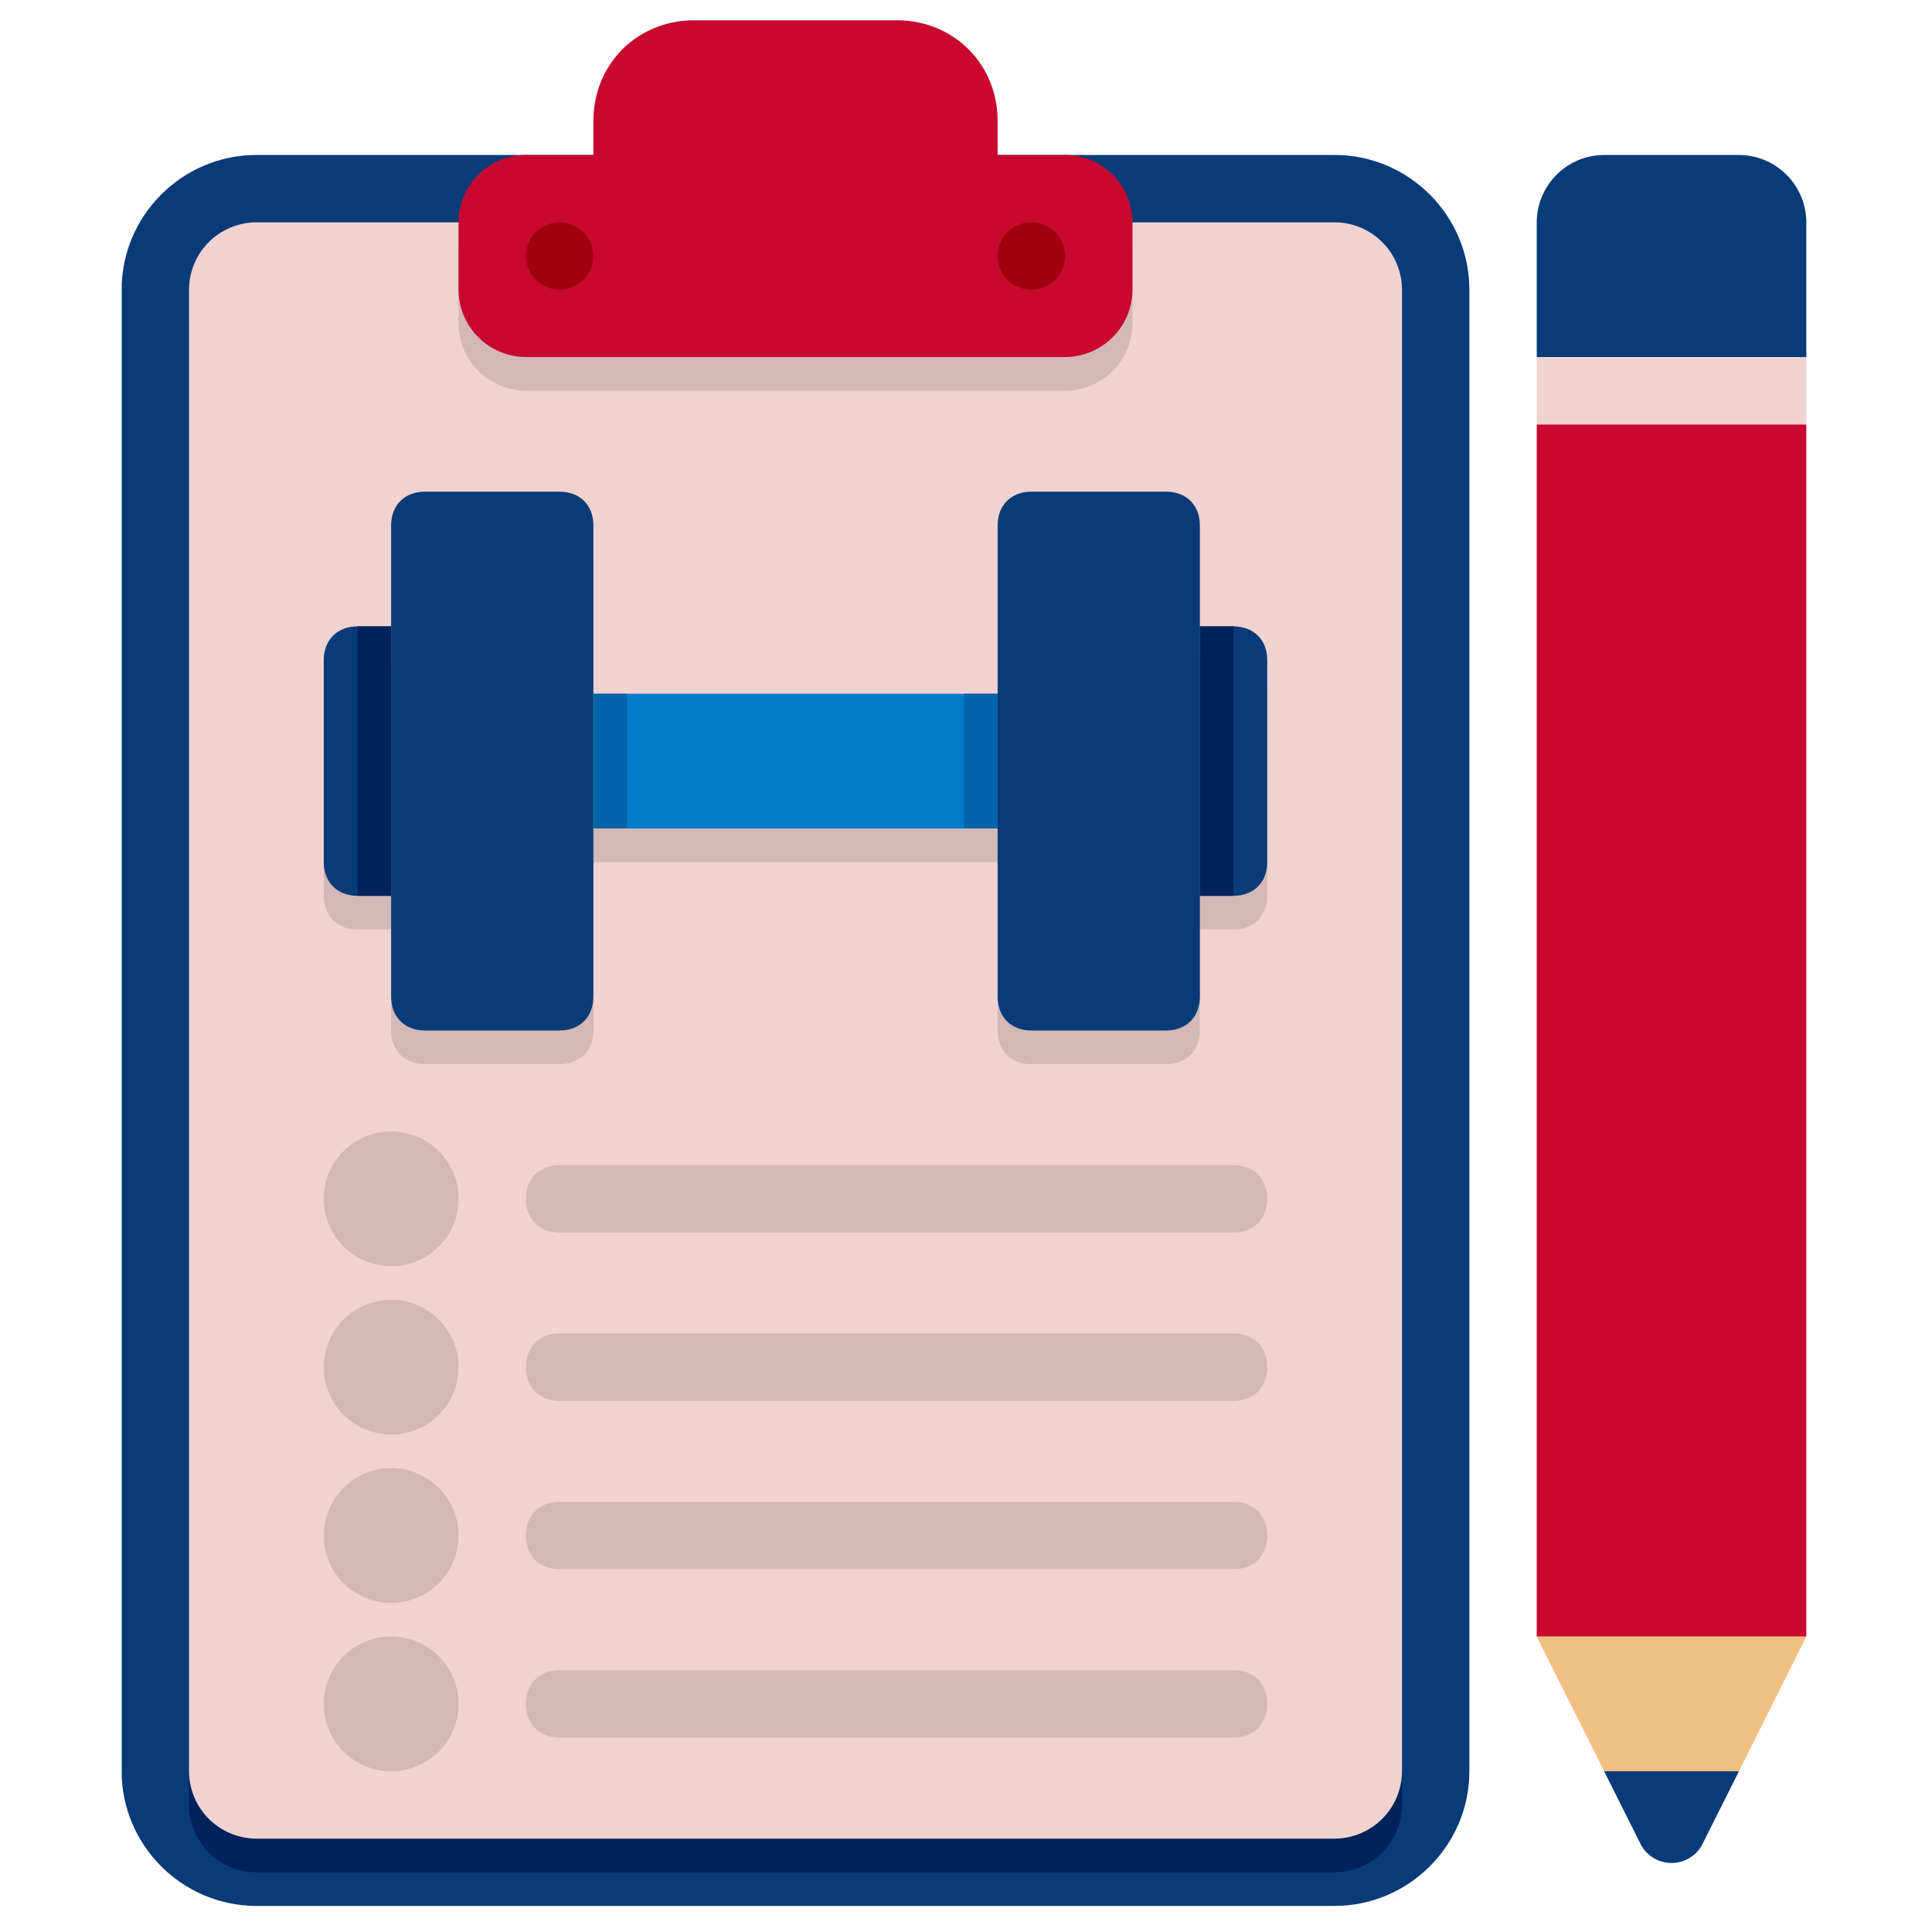 <svg xmlns="http://www.w3.org/2000/svg" width="125" viewBox="0 0 93.75 93.75" height="125" version="1.0"><defs><clipPath id="a"><path d="M5.906 7H72v85.484H5.906zm0 0"/></clipPath><clipPath id="b"><path d="M22 .984h33V18H22zm0 0"/></clipPath><clipPath id="c"><path d="M74 20h13.652v60H74zm0 0"/></clipPath><clipPath id="d"><path d="M74 79h13.652v7H74zm0 0"/></clipPath><clipPath id="e"><path d="M74 17h13.652v4H74zm0 0"/></clipPath><clipPath id="f"><path d="M74 7h13.652v11H74zm0 0"/></clipPath></defs><g clip-path="url(#a)"><path fill="#083b78" d="M64.762 92.484h-52.32c-3.598 0-6.54-2.941-6.54-6.535V14.055c0-3.594 2.942-6.535 6.54-6.535h52.32c3.597 0 6.539 2.94 6.539 6.535v71.894c0 3.594-2.942 6.535-6.54 6.535zm0 0"/></g><path fill="#00225a" d="M64.762 90.852h-52.32a3.28 3.28 0 0 1-3.27-3.27v-71.89a3.28 3.28 0 0 1 3.27-3.27h52.32a3.28 3.28 0 0 1 3.27 3.27v71.89a3.28 3.28 0 0 1-3.27 3.27zm0 0"/><path fill="#f0d2d0" d="M64.762 89.219h-52.32a3.28 3.28 0 0 1-3.27-3.27V14.055a3.278 3.278 0 0 1 3.27-3.266h52.32a3.278 3.278 0 0 1 3.27 3.266v71.894a3.28 3.28 0 0 1-3.27 3.27zm0 0"/><path fill="#d2b8b6" d="M48.41 9.156V7.52c0-2.778-2.125-4.903-4.902-4.903h-9.813c-2.777 0-4.902 2.125-4.902 4.903v1.636h-3.27a3.278 3.278 0 0 0-3.273 3.266v3.27a3.278 3.278 0 0 0 3.273 3.265h26.16a3.278 3.278 0 0 0 3.27-3.266v-3.27a3.278 3.278 0 0 0-3.27-3.265zm0 0"/><g clip-path="url(#b)"><path fill="#c8082f" d="M48.41 7.52V5.887c0-2.778-2.125-4.903-4.902-4.903h-9.813c-2.777 0-4.902 2.125-4.902 4.903V7.52h-3.27a3.282 3.282 0 0 0-3.273 3.27v3.265a3.28 3.28 0 0 0 3.273 3.27h26.16a3.278 3.278 0 0 0 3.27-3.27v-3.266a3.28 3.28 0 0 0-3.27-3.27zm0 0"/></g><path fill="#a0000d" d="M28.793 12.422a1.623 1.623 0 0 1-.48 1.156 1.62 1.62 0 0 1-1.156.477c-.216 0-.427-.04-.626-.121a1.691 1.691 0 0 1-.531-.356 1.62 1.62 0 0 1-.477-1.156c0-.215.04-.426.122-.625a1.617 1.617 0 0 1 .887-.883c.198-.086.41-.125.624-.125.219 0 .426.04.625.125.203.082.38.2.532.352a1.637 1.637 0 0 1 .48 1.156zM51.684 12.422a1.623 1.623 0 0 1-.48 1.156c-.153.152-.333.27-.532.356-.2.082-.41.12-.625.12a1.62 1.62 0 0 1-1.512-1.007 1.623 1.623 0 0 1 0-1.25 1.617 1.617 0 0 1 .887-.883c.2-.086.406-.125.625-.125.215 0 .426.04.625.125a1.617 1.617 0 0 1 .887.883c.082.2.125.41.125.625zm0 0"/><g clip-path="url(#c)"><path fill="#c8082f" d="M74.57 20.594h13.082v58.82H74.57zm0 0"/></g><g clip-path="url(#d)"><path fill="#f0c080" d="M87.652 79.414H74.57l3.27 6.535h6.543zm0 0"/></g><path fill="#083b78" d="m77.84 85.95 1.8 3.593a1.69 1.69 0 0 0 2.942 0l1.8-3.594zm0 0"/><g clip-path="url(#e)"><path fill="#f0d2d0" d="M74.57 17.324h13.082v3.27H74.57zm0 0"/></g><g clip-path="url(#f)"><path fill="#083b78" d="M84.383 7.52H77.84a3.28 3.28 0 0 0-3.27 3.27v6.534h13.082V10.79a3.28 3.28 0 0 0-3.27-3.27zm0 0"/></g><path fill="#d2b8b6" d="M59.855 32.031h-1.632V27.13c0-.98-.657-1.637-1.637-1.637h-6.54c-.98 0-1.636.656-1.636 1.637v8.168H28.793v-8.168c0-.98-.656-1.637-1.637-1.637h-6.539c-.98 0-1.637.656-1.637 1.637v4.902h-1.632c-.98 0-1.637.653-1.637 1.633v9.805c0 .98.656 1.633 1.637 1.633h1.632v4.902c0 .98.657 1.633 1.637 1.633h6.54c.98 0 1.636-.653 1.636-1.633v-8.172H48.41v8.172c0 .98.656 1.633 1.637 1.633h6.539c.98 0 1.637-.653 1.637-1.633v-4.902h1.632c.98 0 1.637-.653 1.637-1.633v-9.805c0-.98-.656-1.633-1.637-1.633zm0 0"/><path fill="#083b78" d="M27.156 50.004h-6.539c-.98 0-1.637-.656-1.637-1.637V25.492c0-.98.657-1.633 1.637-1.633h6.54c.98 0 1.636.653 1.636 1.633v22.875c0 .98-.656 1.637-1.637 1.637zM56.586 50.004h-6.54c-.98 0-1.636-.656-1.636-1.637V25.492c0-.98.656-1.633 1.637-1.633h6.539c.98 0 1.637.653 1.637 1.633v22.875c0 .98-.657 1.637-1.637 1.637zm0 0"/><path fill="#007cc8" d="M28.793 33.664H48.41V40.2H28.793zm0 0"/><path fill="#083b78" d="M17.348 43.469h1.632V30.395h-1.632c-.98 0-1.637.656-1.637 1.636v9.801c0 .98.656 1.637 1.637 1.637zM58.223 43.469h1.632c.98 0 1.637-.657 1.637-1.637v-9.8c0-.981-.656-1.637-1.637-1.637h-1.632zm0 0"/><path fill="#00225a" d="M17.348 30.395h1.632v13.074h-1.632zM58.223 30.395h1.632v13.074h-1.632zm0 0"/><path fill="#0064aa" d="M28.793 33.664h1.633V40.2h-1.633zM46.777 33.664h1.633V40.2h-1.633zm0 0"/><path fill="#d2b8b6" d="M22.25 58.172a3.256 3.256 0 0 1-2.016 3.02c-.402.163-.82.25-1.254.25-.433 0-.847-.087-1.25-.25a3.244 3.244 0 0 1-1.77-1.77 3.189 3.189 0 0 1-.25-1.25c0-.434.083-.852.25-1.25.165-.399.403-.754.708-1.059a3.255 3.255 0 0 1 2.312-.957 3.239 3.239 0 0 1 2.313.957 3.239 3.239 0 0 1 .957 2.309zM59.855 59.805H27.156c-.98 0-1.633-.653-1.633-1.633s.653-1.633 1.633-1.633h32.7c.98 0 1.636.652 1.636 1.633 0 .98-.656 1.633-1.637 1.633zM22.25 66.344a3.239 3.239 0 0 1-.957 2.309c-.305.308-.66.542-1.059.706-.402.168-.82.25-1.254.25-.433 0-.847-.082-1.25-.25a3.184 3.184 0 0 1-1.062-.707 3.228 3.228 0 0 1-.707-1.058 3.203 3.203 0 0 1-.25-1.25c0-.434.082-.852.25-1.254a3.244 3.244 0 0 1 1.77-1.766c.402-.168.816-.25 1.25-.25.433 0 .851.082 1.253.25.399.164.754.403 1.059.707a3.239 3.239 0 0 1 .957 2.313zM59.855 67.977H27.156c-.98 0-1.633-.653-1.633-1.633s.653-1.637 1.633-1.637h32.7c.98 0 1.636.656 1.636 1.637 0 .98-.656 1.633-1.637 1.633zM22.25 74.512a3.256 3.256 0 0 1-2.016 3.02c-.402.163-.82.25-1.254.25a3.307 3.307 0 0 1-2.313-.957 3.244 3.244 0 0 1-.706-1.063 3.189 3.189 0 0 1-.25-1.25c0-.434.082-.852.25-1.25a3.244 3.244 0 0 1 1.77-1.77c.402-.164.816-.25 1.25-.25a3.29 3.29 0 0 1 2.313.957 3.255 3.255 0 0 1 .956 2.313zM59.855 76.145H27.156c-.98 0-1.633-.653-1.633-1.633s.653-1.633 1.633-1.633h32.7c.98 0 1.636.652 1.636 1.633 0 .98-.656 1.633-1.637 1.633zM22.25 82.68a3.239 3.239 0 0 1-.957 2.313c-.305.304-.66.542-1.059.706-.402.168-.82.25-1.254.25-.433 0-.847-.082-1.25-.25a3.244 3.244 0 0 1-1.77-1.765 3.222 3.222 0 0 1-.25-1.254c0-.434.083-.848.25-1.25.165-.399.403-.754.708-1.059.309-.308.66-.543 1.062-.707.403-.168.817-.25 1.25-.25.434 0 .852.082 1.254.25.399.164.754.398 1.059.707a3.239 3.239 0 0 1 .957 2.309zM59.855 84.316H27.156c-.98 0-1.633-.656-1.633-1.636 0-.98.653-1.633 1.633-1.633h32.7c.98 0 1.636.652 1.636 1.633 0 .98-.656 1.636-1.637 1.636zm0 0"/></svg>